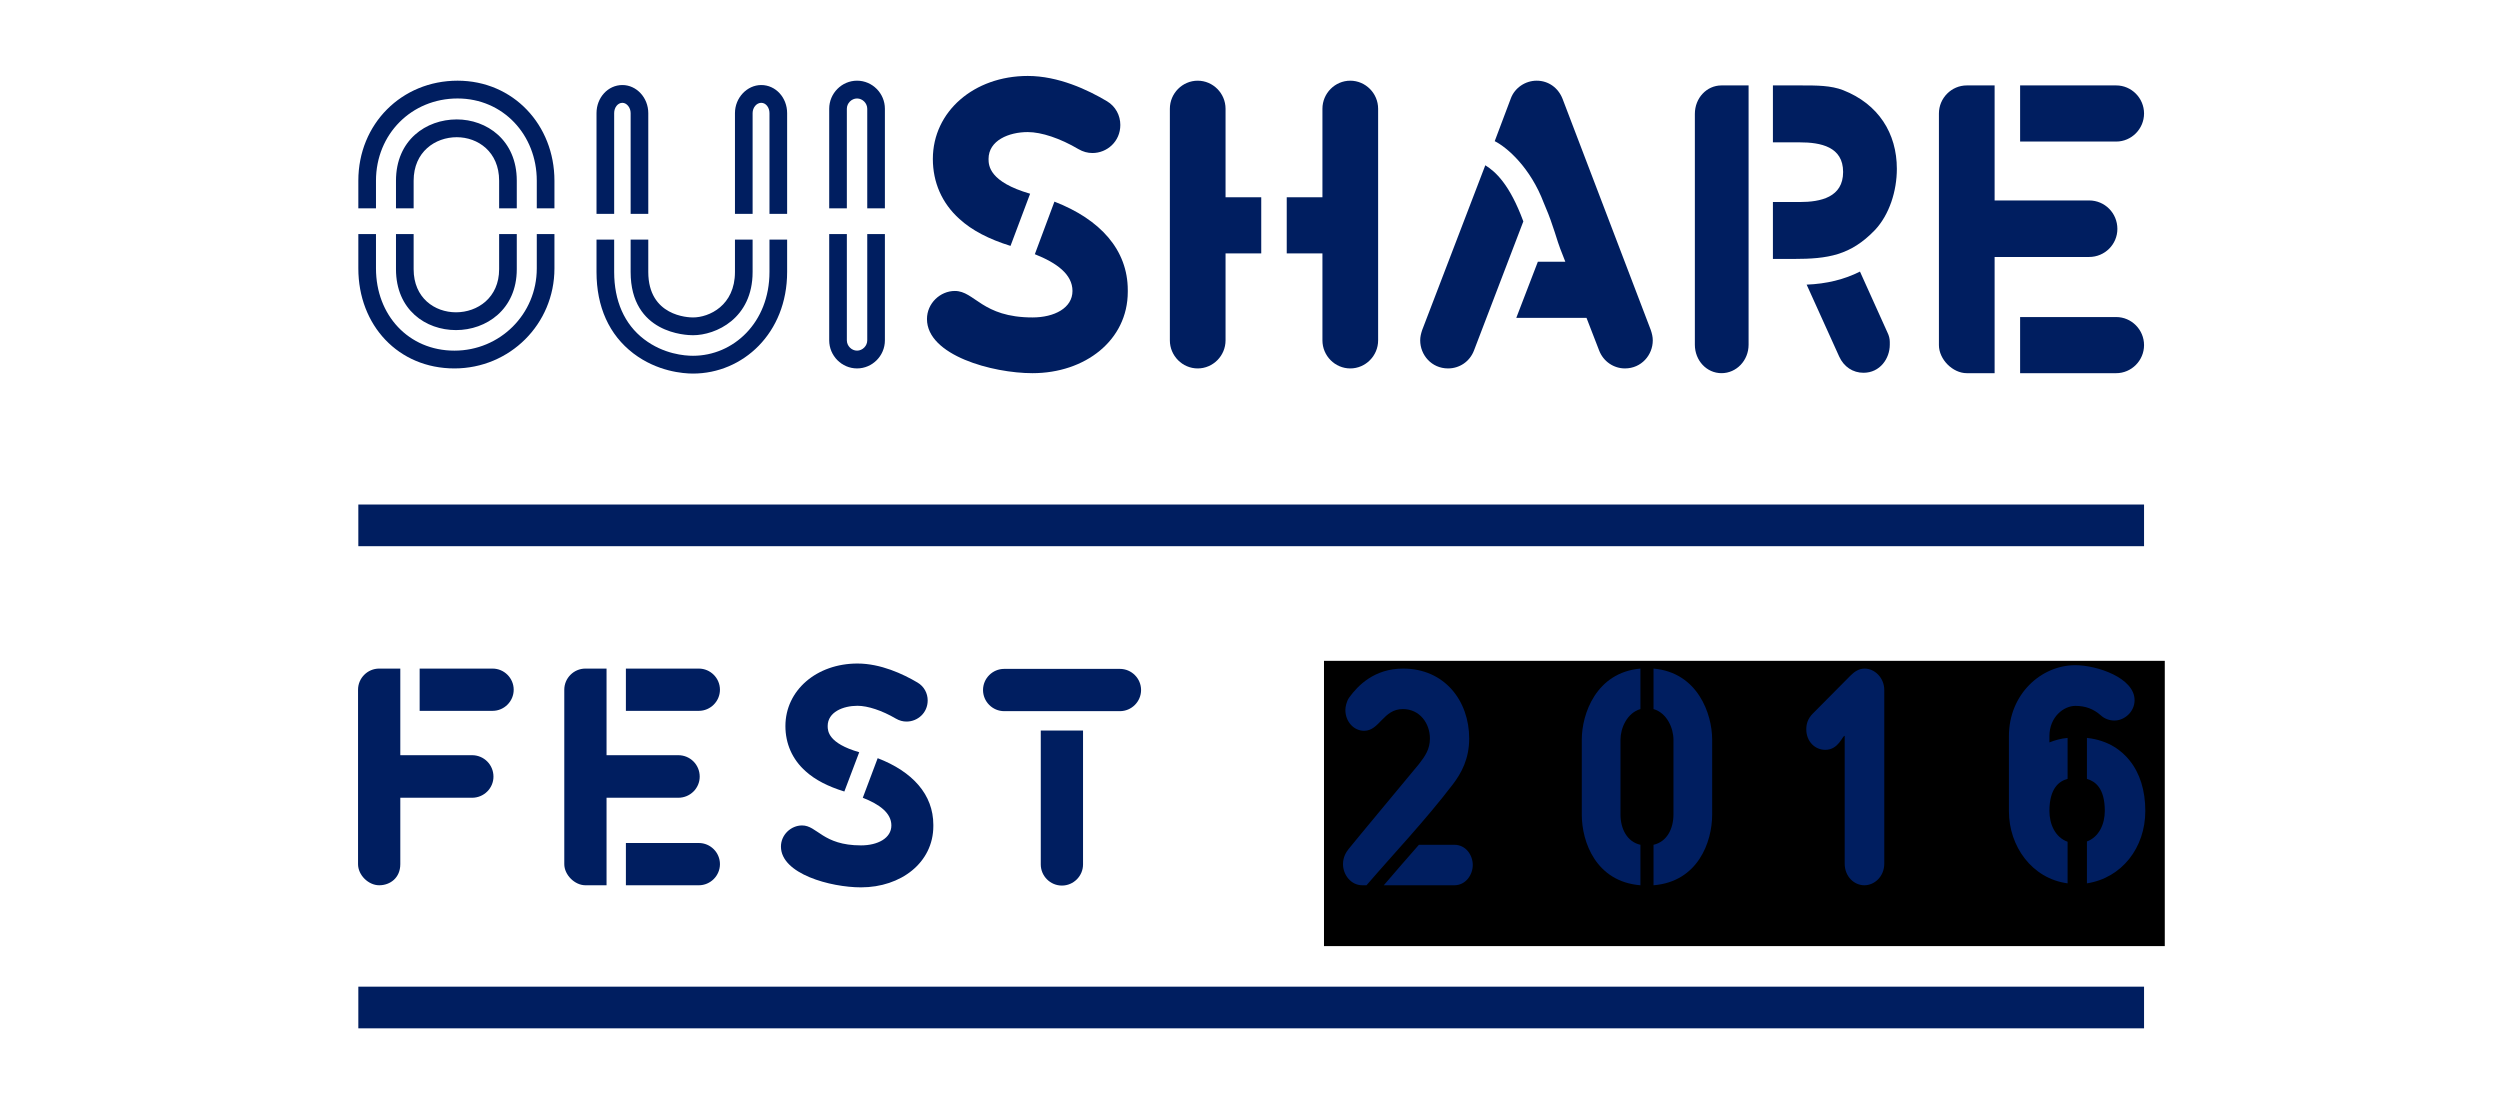 <?xml version="1.0" encoding="UTF-8" standalone="no"?>
<!-- Created with Inkscape (http://www.inkscape.org/) -->

<svg
   xmlns:dc="http://purl.org/dc/elements/1.1/"
   xmlns:cc="http://creativecommons.org/ns#"
   xmlns:rdf="http://www.w3.org/1999/02/22-rdf-syntax-ns#"
   xmlns:svg="http://www.w3.org/2000/svg"
   xmlns="http://www.w3.org/2000/svg"
   xmlns:sodipodi="http://sodipodi.sourceforge.net/DTD/sodipodi-0.dtd"
   xmlns:inkscape="http://www.inkscape.org/namespaces/inkscape"
   id="svg2"
   version="1.1"
   inkscape:version="0.91 r13725"
   xml:space="preserve"
   width="1050"
   height="470"
   viewBox="0 0 1050 470"
   sodipodi:docname="LOGO_OUISHARE_FEST_2016-RGB-blue-website_landing.svg"
   inkscape:export-filename="/Users/auli/Documents/OuiShare/LOGO/LOGO_OUISHARE_FEST_2016-RGB-white.png"
   inkscape:export-xdpi="199.98801"
   inkscape:export-ydpi="199.98801"><defs
     id="defs6"><clipPath
       clipPathUnits="userSpaceOnUse"
       id="clipPath16"><path
         d="m 0,595.28 841.89,0 L 841.89,0 0,0 0,595.28 Z"
         id="path18"
         inkscape:connector-curvature="0" /></clipPath></defs><sodipodi:namedview
     pagecolor="#ffffff"
     bordercolor="#666666"
     borderopacity="1"
     objecttolerance="10"
     gridtolerance="10"
     guidetolerance="10"
     inkscape:pageopacity="0"
     inkscape:pageshadow="2"
     inkscape:window-width="1350"
     inkscape:window-height="972"
     id="namedview4"
     showgrid="false"
     inkscape:zoom="0.70710678"
     inkscape:cx="609.13415"
     inkscape:cy="375.18785"
     inkscape:window-x="76"
     inkscape:window-y="2"
     inkscape:window-maximized="0"
     inkscape:current-layer="g4371"
     showguides="true"
     inkscape:guide-bbox="true"
     fit-margin-top="0"
     fit-margin-left="0"
     fit-margin-right="0"
     fit-margin-bottom="0"><sodipodi:guide
       position="686.91,190.029"
       orientation="0,1"
       id="guide4290" /><sodipodi:guide
       position="688.583,98.063"
       orientation="0,1"
       id="guide4292" /><sodipodi:guide
       position="900.383,275.307"
       orientation="1,0"
       id="guide4294" /><sodipodi:guide
       position="150.72,239.078"
       orientation="1,0"
       id="guide4296" /></sodipodi:namedview><g
     id="g10"
     inkscape:groupmode="layer"
     inkscape:label="LOGO_OUISHARE_FEST_2015-RGB"
     transform="matrix(1.25,0,0,-1.25,-2,596)"><flowRoot
       transform="matrix(0.8,0,0,-0.8,0,595.28)"
       style="font-style:normal;font-weight:normal;font-size:112.5px;line-height:125%;font-family:sans-serif;letter-spacing:0px;word-spacing:0px;fill:#000000;fill-opacity:1;stroke:none;stroke-width:1px;stroke-linecap:butt;stroke-linejoin:miter;stroke-opacity:1"
       id="flowRoot4277"
       xml:space="preserve"><flowRegion
         id="flowRegion4279"><rect
           style="font-size:112.5px"
           y="425.65"
           x="558.075"
           height="119.813"
           width="353.132"
           id="rect4281" /></flowRegion><flowPara
         style="font-style:normal;font-variant:normal;font-weight:bold;font-stretch:normal;font-size:112.5px;font-family:'ouishare stencil';-inkscape-font-specification:'ouishare stencil Bold'"
         id="flowPara4283">2016</flowPara></flowRoot><g
       id="g4371"
       style="fill:#ffffff"><path
         d="m 142.602,237.953 24.501,0 c 3.901,0 7.101,3.2 7.101,7.101 0,3.9 -3.2,7.1 -7.101,7.1 l -24.501,0 0,-14.201 z m -6.5,-51.503 c 0,-4.601 -3.4,-7.101 -7.101,-7.101 -3.6,0 -7.1,3.401 -7.1,7.101 l 0,58.604 c 0,3.9 3.2,7.1 7.1,7.1 l 7.101,0 0,-29.101 24.101,0 c 4.001,0 7.201,-3.201 7.201,-7.202 0,-3.9 -3.2,-7.1 -7.201,-7.1 l -24.101,0 0,-22.301 z"
         style="fill:#001e60;fill-opacity:1;fill-rule:nonzero;stroke:none"
         id="path22"
         inkscape:connector-curvature="0" /><path
         d="m 243.503,186.45 c 0,-3.9 -3.2,-7.101 -7.101,-7.101 l -24.501,0 0,14.202 24.501,0 c 3.901,0 7.101,-3.201 7.101,-7.101 m -31.602,65.704 24.501,0 c 3.901,0 7.101,-3.2 7.101,-7.1 0,-3.901 -3.2,-7.101 -7.101,-7.101 l -24.501,0 0,14.201 z m -6.501,-72.805 -7.1,0 c -3.6,0 -7.1,3.5 -7.1,7.101 l 0,58.604 c 0,3.9 3.2,7.1 7.1,7.1 l 7.1,0 0,-29.101 24.102,0 c 4.001,0 7.201,-3.201 7.201,-7.202 0,-3.9 -3.2,-7.1 -7.201,-7.1 l -24.102,0 0,-29.402 z"
         style="fill:#001e60;fill-opacity:1;fill-rule:nonzero;stroke:none"
         id="path26"
         inkscape:connector-curvature="0" /><path
         d="m 265.499,232.852 c 0,12.001 10.5,21.002 24.201,21.002 7.801,0 15.301,-3.501 20.201,-6.4 2.201,-1.301 3.401,-3.601 3.401,-6.001 0,-4.201 -3.401,-7.101 -7.101,-7.101 -1.2,0 -2.4,0.301 -3.6,1.001 -4.6,2.699 -9.4,4.3 -12.901,4.3 -4.8,0 -10,-2.101 -10,-6.801 0,-1.7 0.2,-5.8 10.6,-8.8 l -5,-13.201 c -5.5,1.7 -9.801,3.9 -13.001,6.801 -4.5,4 -6.8,9.3 -6.8,15.2 m 49.703,-33.602 c 0,-12.3 -10.901,-20.601 -24.302,-20.601 -10.2,0 -26.901,4.5 -26.901,13.701 0,4 3.4,7.101 7.1,7.101 5.101,0 6.9,-6.702 19.801,-6.702 5.601,0 10.201,2.401 10.201,6.702 0,4.2 -4,7.099 -9.601,9.299 l 5.001,13.301 c 11.701,-4.5 18.701,-12.2 18.701,-22.401 l 0,-0.4 z"
         style="fill:#001e60;fill-opacity:1;fill-rule:nonzero;stroke:none"
         id="path30"
         inkscape:connector-curvature="0" /><path
         d="m 365.5,231.352 0,-45.003 c 0,-3.899 -3.2,-7.1 -7.101,-7.1 -3.899,0 -7.1,3.201 -7.1,7.1 l 0,45.003 14.201,0 z m 19.501,13.601 c 0,-3.9 -3.2,-7.1 -7.1,-7.1 l -38.902,0 c -3.901,0 -7.101,3.2 -7.101,7.1 0,3.9 3.2,7.1 7.101,7.1 l 38.902,0 c 3.9,0 7.1,-3.2 7.1,-7.1"
         style="fill:#001e60;fill-opacity:1;fill-rule:nonzero;stroke:none"
         id="path34"
         inkscape:connector-curvature="0" /><path
         d="m 466.549,179.35 c 3.899,4.5 7.8,9.101 11.801,13.601 l 11.9,0 c 3.901,0 6.2,-3.5 6.2,-6.8 0,-3.2 -2.299,-6.801 -6.2,-6.801 l -23.701,0 z m 6.5,72.805 c 13.9,0 22.201,-10.801 22.201,-23.502 0,-6.8 -2.599,-11.601 -5.5,-15.401 -9.4,-12.3 -19.802,-23.202 -29.002,-33.902 l -1.4,0 c -3.9,0 -6.5,3.601 -6.5,7.101 0,2.4 1.099,4.1 1.9,5.1 1.8,2.3 22.801,27.501 23.602,28.501 2.099,2.7 3.7,5.001 3.7,8.601 0,5.1 -3.4,9.9 -9.101,9.9 -6.6,0 -7.8,-7.3 -13.001,-7.3 -3.5,0 -6.3,3.1 -6.3,7 0,0.901 0.299,2.801 1.299,4.201 2.901,4 8.402,9.701 18.102,9.701"
         style="fill:#001e60;fill-opacity:1;fill-rule:nonzero;stroke:none"
         id="path38"
         inkscape:connector-curvature="0" /><path
         d="m 557.184,192.95 c 4.5,1 6.7,5.4 6.7,10.201 l 0,25.102 c 0,3.899 -2.2,9 -6.7,10.3 l 0,13.601 c 14.901,-1.301 19.701,-15.301 19.701,-23.802 l 0,-25.301 c 0,-9.201 -4.8,-22.501 -19.701,-23.702 l 0,13.601 z m -4.4,-13.601 c -14.901,1.201 -19.702,14.501 -19.702,23.702 l 0,25.301 c 0,8.501 4.801,22.501 19.702,23.802 l 0,-13.601 c -4.5,-1.3 -6.701,-6.401 -6.701,-10.3 l 0,-25.102 c 0,-4.801 2.201,-9.201 6.701,-10.201 l 0,-13.601 z"
         style="fill:#001e60;fill-opacity:1;fill-rule:nonzero;stroke:none"
         id="path42"
         inkscape:connector-curvature="0" /><path
         d="m 628.117,252.154 c 3.4,0 6.601,-3.101 6.601,-7.201 l 0,-58.303 c 0,-4.4 -3.3,-7.301 -6.701,-7.301 -3.4,0 -6.6,2.901 -6.6,7.301 l 0,42.902 c -0.7,0.201 -2,-4.7 -6.5,-4.7 -3.5,0 -6.401,2.8 -6.401,6.901 0,1.799 0.5,3.6 2.201,5.299 l 12.6,12.702 c 1.3,1.299 2.8,2.4 4.8,2.4"
         style="fill:#001e60;fill-opacity:1;fill-rule:nonzero;stroke:none"
         id="path46"
         inkscape:connector-curvature="0" /><path
         d="m 140.582,406.793 0,9.296 c 0,9.694 7.248,14.608 14.493,14.608 7.117,0 14.234,-4.914 14.234,-14.608 l 0,-9.296 5.93,0 0,9.296 c 0,13.678 -10.147,20.585 -20.164,20.585 -10.277,0 -20.424,-6.907 -20.424,-20.585 l 0,-9.296 5.931,0 z m 28.727,-8.632 0,-11.82 c 0,-9.562 -7.248,-14.475 -14.497,-14.475 -7.115,0 -14.23,4.781 -14.23,14.475 l 0,11.82 -5.931,0 0,-11.82 c 0,-13.679 10.015,-20.452 20.161,-20.452 10.149,0 20.427,6.906 20.427,20.452 l 0,11.82 -5.93,0 z m 18.582,8.632 0,9.296 c 0,18.727 -13.837,33.6 -32.551,33.6 -18.713,0 -33.34,-14.476 -33.34,-33.6 l 0,-9.296 5.93,0 0,9.296 c 0,15.671 11.992,27.623 27.41,27.623 15.289,0 26.619,-12.218 26.619,-27.623 l 0,-9.296 5.932,0 z M 122,386.606 c 0,-19.124 13.443,-33.599 32.285,-33.599 18.581,0 33.606,14.873 33.606,33.599 l 0,11.554 -5.932,0 0,-11.554 c 0,-15.405 -12.386,-27.623 -27.674,-27.623 -15.418,0 -26.355,11.952 -26.355,27.623 l 0,11.554 -5.93,0 0,-11.554 z"
         style="fill:#001e60;fill-opacity:1;fill-rule:nonzero;stroke:none"
         id="path54"
         inkscape:connector-curvature="0" /><path
         d="m 248.547,396.301 0,-10.889 c 0,-11.29 -8.697,-15.273 -14.1,-15.273 -1.584,0 -15.025,0.399 -15.025,15.273 l 0,10.889 -5.928,0 0,-10.889 c 0,-20.718 18.711,-21.248 20.953,-21.248 7.643,0 20.031,5.578 20.031,21.248 l 0,10.889 -5.931,0 z m -29.125,8.634 0,33.863 c 0,5.18 -3.951,9.43 -8.696,9.43 -4.876,0 -8.698,-4.25 -8.698,-9.43 l 0,-33.863 5.931,0 0,33.863 c 0,1.859 1.186,3.454 2.767,3.454 1.45,0 2.768,-1.595 2.768,-3.454 l 0,-33.863 5.928,0 z m 46.653,0 0,33.863 c 0,5.18 -3.822,9.43 -8.698,9.43 -4.744,0 -8.83,-4.25 -8.83,-9.43 l 0,-33.863 5.931,0 0,33.863 c 0,1.859 1.319,3.454 2.899,3.454 1.58,0 2.767,-1.595 2.767,-3.454 l 0,-33.863 5.931,0 z m -64.047,-19.523 c 0,-11.686 4.216,-21.116 12.388,-27.358 8.037,-6.108 16.736,-6.774 20.031,-6.774 16.736,0 31.628,13.546 31.628,34.132 l 0,10.889 -5.931,0 0,-10.889 c 0,-16.999 -12.124,-28.155 -25.697,-28.155 -2.767,0 -9.883,0.531 -16.472,5.579 -6.59,5.045 -10.016,12.879 -10.016,22.576 l 0,10.889 -5.931,0 0,-10.889 z"
         style="fill:#001e60;fill-opacity:1;fill-rule:nonzero;stroke:none"
         id="path58"
         inkscape:connector-curvature="0" /><path
         d="m 298.925,406.793 0,33.467 c 0,5.179 -4.216,9.429 -9.355,9.429 -5.141,0 -9.357,-4.25 -9.357,-9.429 l 0,-33.467 5.93,0 0,33.467 c 0,1.858 1.582,3.452 3.427,3.452 1.843,0 3.426,-1.594 3.426,-3.452 l 0,-33.467 5.929,0 z m -18.712,-8.632 0,-35.725 c 0,-5.179 4.216,-9.428 9.357,-9.428 5.139,0 9.355,4.249 9.355,9.428 l 0,35.725 -5.929,0 0,-35.725 c 0,-1.859 -1.583,-3.452 -3.426,-3.452 -1.845,0 -3.427,1.593 -3.427,3.452 l 0,35.725 -5.93,0 z"
         style="fill:#001e60;fill-opacity:1;fill-rule:nonzero;stroke:none"
         id="path62"
         inkscape:connector-curvature="0" /><path
         d="m 380.535,379.302 c 0,13.545 -9.225,23.772 -24.645,29.749 l -6.585,-17.663 c 7.378,-2.921 12.649,-6.772 12.649,-12.351 0,-5.712 -6.064,-8.898 -13.44,-8.898 -17,0 -19.373,8.898 -26.094,8.898 -4.875,0 -9.357,-4.118 -9.357,-9.429 0,-12.218 22.007,-18.195 35.451,-18.195 17.658,0 32.021,11.023 32.021,27.358 l 0,0.531 z m -56.533,23.904 c 4.217,-3.85 9.883,-6.772 17.131,-9.029 l 6.588,17.529 c -13.704,3.985 -13.967,9.43 -13.967,11.687 0,6.242 6.851,9.03 13.179,9.03 4.611,0 10.936,-2.124 16.998,-5.709 1.582,-0.931 3.163,-1.328 4.745,-1.328 4.876,0 9.356,3.85 9.356,9.43 0,3.186 -1.581,6.241 -4.48,7.968 -6.458,3.85 -16.341,8.497 -26.619,8.497 -18.055,0 -31.892,-11.952 -31.892,-27.888 0,-7.836 3.031,-14.875 8.961,-20.187"
         style="fill:#001e60;fill-opacity:1;fill-rule:nonzero;stroke:none"
         id="path66"
         inkscape:connector-curvature="0" /><path
         d="m 455.293,449.688 c -5.14,0 -9.355,-4.25 -9.355,-9.429 l 0,-29.748 -11.995,0 0,-18.859 11.995,0 0,-29.217 c 0,-5.179 4.215,-9.428 9.355,-9.428 5.139,0 9.357,4.249 9.357,9.428 l 0,77.824 c 0,5.179 -4.218,9.429 -9.357,9.429 m -29.916,-39.177 -11.992,0 0,29.748 c 0,5.179 -4.215,9.429 -9.356,9.429 -5.139,0 -9.355,-4.25 -9.355,-9.429 l 0,-77.824 c 0,-5.179 4.216,-9.428 9.355,-9.428 5.141,0 9.356,4.249 9.356,9.428 l 0,29.217 11.992,0 0,18.859 z"
         style="fill:#001e60;fill-opacity:1;fill-rule:nonzero;stroke:none"
         id="path70"
         inkscape:connector-curvature="0" /><path
         d="m 556.274,365.889 -29.649,77.69 c -1.45,3.719 -4.744,6.11 -8.698,6.11 -3.822,0 -7.381,-2.391 -8.698,-5.977 l -5.403,-14.341 c 4.218,-2.126 11.992,-8.9 16.474,-20.72 l 0.659,-1.594 c 2.371,-5.444 4.085,-11.951 4.875,-13.81 l 1.712,-4.382 -9.223,0 -7.247,-18.858 23.588,0 4.216,-10.89 c 1.45,-3.853 5.007,-6.109 8.698,-6.109 5.535,0 9.357,4.515 9.357,9.428 0,1.197 -0.266,2.258 -0.661,3.453 m -42.829,36.522 c -4.611,12.482 -9.356,16.732 -12.781,18.858 l -21.217,-55.38 c -0.395,-1.195 -0.658,-2.256 -0.658,-3.453 0,-4.913 3.82,-9.428 9.355,-9.428 3.822,0 7.248,2.256 8.697,5.976 l 16.604,43.427 z"
         style="fill:#001e60;fill-opacity:1;fill-rule:nonzero;stroke:none"
         id="path74"
         inkscape:connector-curvature="0" /><path
         d="m 712.644,370.272 -32.286,0 0,-18.859 32.286,0 c 5.139,0 9.355,4.252 9.355,9.429 0,5.18 -4.216,9.43 -9.355,9.43 m -32.286,58.964 32.286,0 c 5.139,0 9.355,4.249 9.355,9.43 0,5.179 -4.216,9.431 -9.355,9.431 l -32.286,0 0,-18.861 z m -8.568,-38.779 31.76,0 c 5.272,0 9.489,4.25 9.489,9.43 0,5.312 -4.217,9.562 -9.489,9.562 l -31.76,0 0,38.648 -9.355,0 c -5.139,0 -9.357,-4.252 -9.357,-9.431 l 0,-77.824 c 0,-4.78 4.613,-9.429 9.357,-9.429 l 9.355,0 0,39.044 z"
         style="fill:#001e60;fill-opacity:1;fill-rule:nonzero;stroke:none"
         id="path78"
         inkscape:connector-curvature="0" /><path
         d="m 631.561,399.49 c 4.877,5.179 7.381,13.146 7.381,20.583 0,11.954 -6.194,21.779 -18.055,26.428 -4.084,1.596 -8.828,1.596 -13.971,1.596 l -9.617,0 0,-19.125 8.959,0 c 7.119,0 14.629,-1.462 14.629,-9.961 0,-8.499 -7.51,-10.093 -14.629,-10.093 l -8.959,0 0,-19.123 6.985,0 c 11.464,0 19.107,1.194 27.277,9.695 m -11.992,-42.498 c 1.582,-3.454 4.613,-5.446 8.17,-5.446 5.535,0 8.83,4.783 8.83,9.43 l 0,0.929 c 0,1.062 -0.263,2.126 -0.791,3.187 l -9.225,20.453 c -5.27,-2.656 -11.201,-4.118 -17.922,-4.384 l 10.938,-24.169 z m -48.496,81.54 0,-77.556 c 0,-5.311 3.953,-9.563 8.961,-9.563 5.009,0 9.093,4.252 9.093,9.563 l 0,87.121 -9.093,0 c -5.008,0 -8.961,-4.252 -8.961,-9.565"
         style="fill:#001e60;fill-opacity:1;fill-rule:nonzero;stroke:none"
         id="path82"
         inkscape:connector-curvature="0" /><path
         inkscape:connector-curvature="0"
         id="path84"
         style="fill:#001e60;fill-opacity:1;fill-rule:nonzero;stroke:none"
         d="m 722,131.28 -600,0 0,14 600,0 0,-14 z" /><path
         inkscape:connector-curvature="0"
         id="path86"
         style="fill:#001e60;fill-opacity:1;fill-rule:nonzero;stroke:none"
         d="m 722,293.28 -600,0 0,14 600,0 0,-14 z" /><g
         transform="matrix(0.798,0,0,-0.802,0,595.28)"
         style="font-style:normal;font-weight:normal;font-size:40.122px;line-height:125%;font-family:sans-serif;letter-spacing:0px;word-spacing:0px;display:inline;fill:#001e60;fill-opacity:1;stroke:none;stroke-width:1px;stroke-linecap:butt;stroke-linejoin:miter;stroke-opacity:1"
         id="text4286"><path
           d="m 872.567,500.385 c -5.266,-1.881 -7.648,-7.398 -7.648,-12.914 0,-9.529 4.138,-12.538 7.648,-13.416 l 0,-17.177 c -2.884,0.251 -5.391,1.003 -7.648,1.881 l 0,-2.633 c 0,-8.024 6.018,-12.664 10.908,-12.664 4.263,0 7.648,1.254 10.783,4.012 1.505,1.379 3.636,2.131 5.642,2.131 4.388,0 8.526,-3.761 8.526,-8.526 0,-9.404 -15.923,-14.67 -24.951,-14.67 -14.419,0 -27.96,12.162 -27.96,29.715 l 0,31.471 c 0,14.67 9.654,28.211 24.7,30.217 l 0,-17.428 z m 26.079,-34.104 c -3.135,-3.887 -8.651,-8.401 -17.93,-9.404 l 0,17.177 c 3.511,1.003 7.523,3.887 7.523,13.416 0,5.391 -2.382,10.908 -7.523,12.789 l 0,17.553 c 14.67,-2.257 24.575,-14.92 24.575,-30.342 0,-8.526 -2.257,-15.798 -6.645,-21.19 z"
           style="font-style:normal;font-variant:normal;font-weight:bold;font-stretch:normal;font-size:125.382px;font-family:'ouishare stencil';-inkscape-font-specification:'ouishare stencil Bold';fill:#001e60;fill-opacity:1"
           id="path4166" /></g></g><rect
       style="color:#000000;clip-rule:nonzero;display:inline;overflow:visible;visibility:visible;opacity:1;isolation:auto;mix-blend-mode:normal;color-interpolation:sRGB;color-interpolation-filters:linearRGB;solid-color:#000000;solid-opacity:1;fill:none;fill-opacity:1;fill-rule:nonzero;stroke:none;stroke-width:1px;stroke-linecap:butt;stroke-linejoin:miter;stroke-miterlimit:4;stroke-dasharray:none;stroke-dashoffset:0;stroke-opacity:1;color-rendering:auto;image-rendering:auto;shape-rendering:auto;text-rendering:auto;enable-background:accumulate"
       id="rect4163"
       width="843.2"
       height="364.8"
       x="0"
       y="-476.8"
       transform="scale(1,-1)"
       ry="0" /><rect
       style="color:#000000;clip-rule:nonzero;display:inline;overflow:visible;visibility:visible;opacity:1;isolation:auto;mix-blend-mode:normal;color-interpolation:sRGB;color-interpolation-filters:linearRGB;solid-color:#000000;solid-opacity:1;fill:none;fill-opacity:1;fill-rule:nonzero;stroke:none;stroke-width:1px;stroke-linecap:butt;stroke-linejoin:miter;stroke-miterlimit:4;stroke-dasharray:none;stroke-dashoffset:0;stroke-opacity:1;color-rendering:auto;image-rendering:auto;shape-rendering:auto;text-rendering:auto;enable-background:accumulate"
       id="rect4165"
       width="840"
       height="376"
       x="1.6"
       y="-476.8"
       transform="scale(1,-1)" /></g></svg>